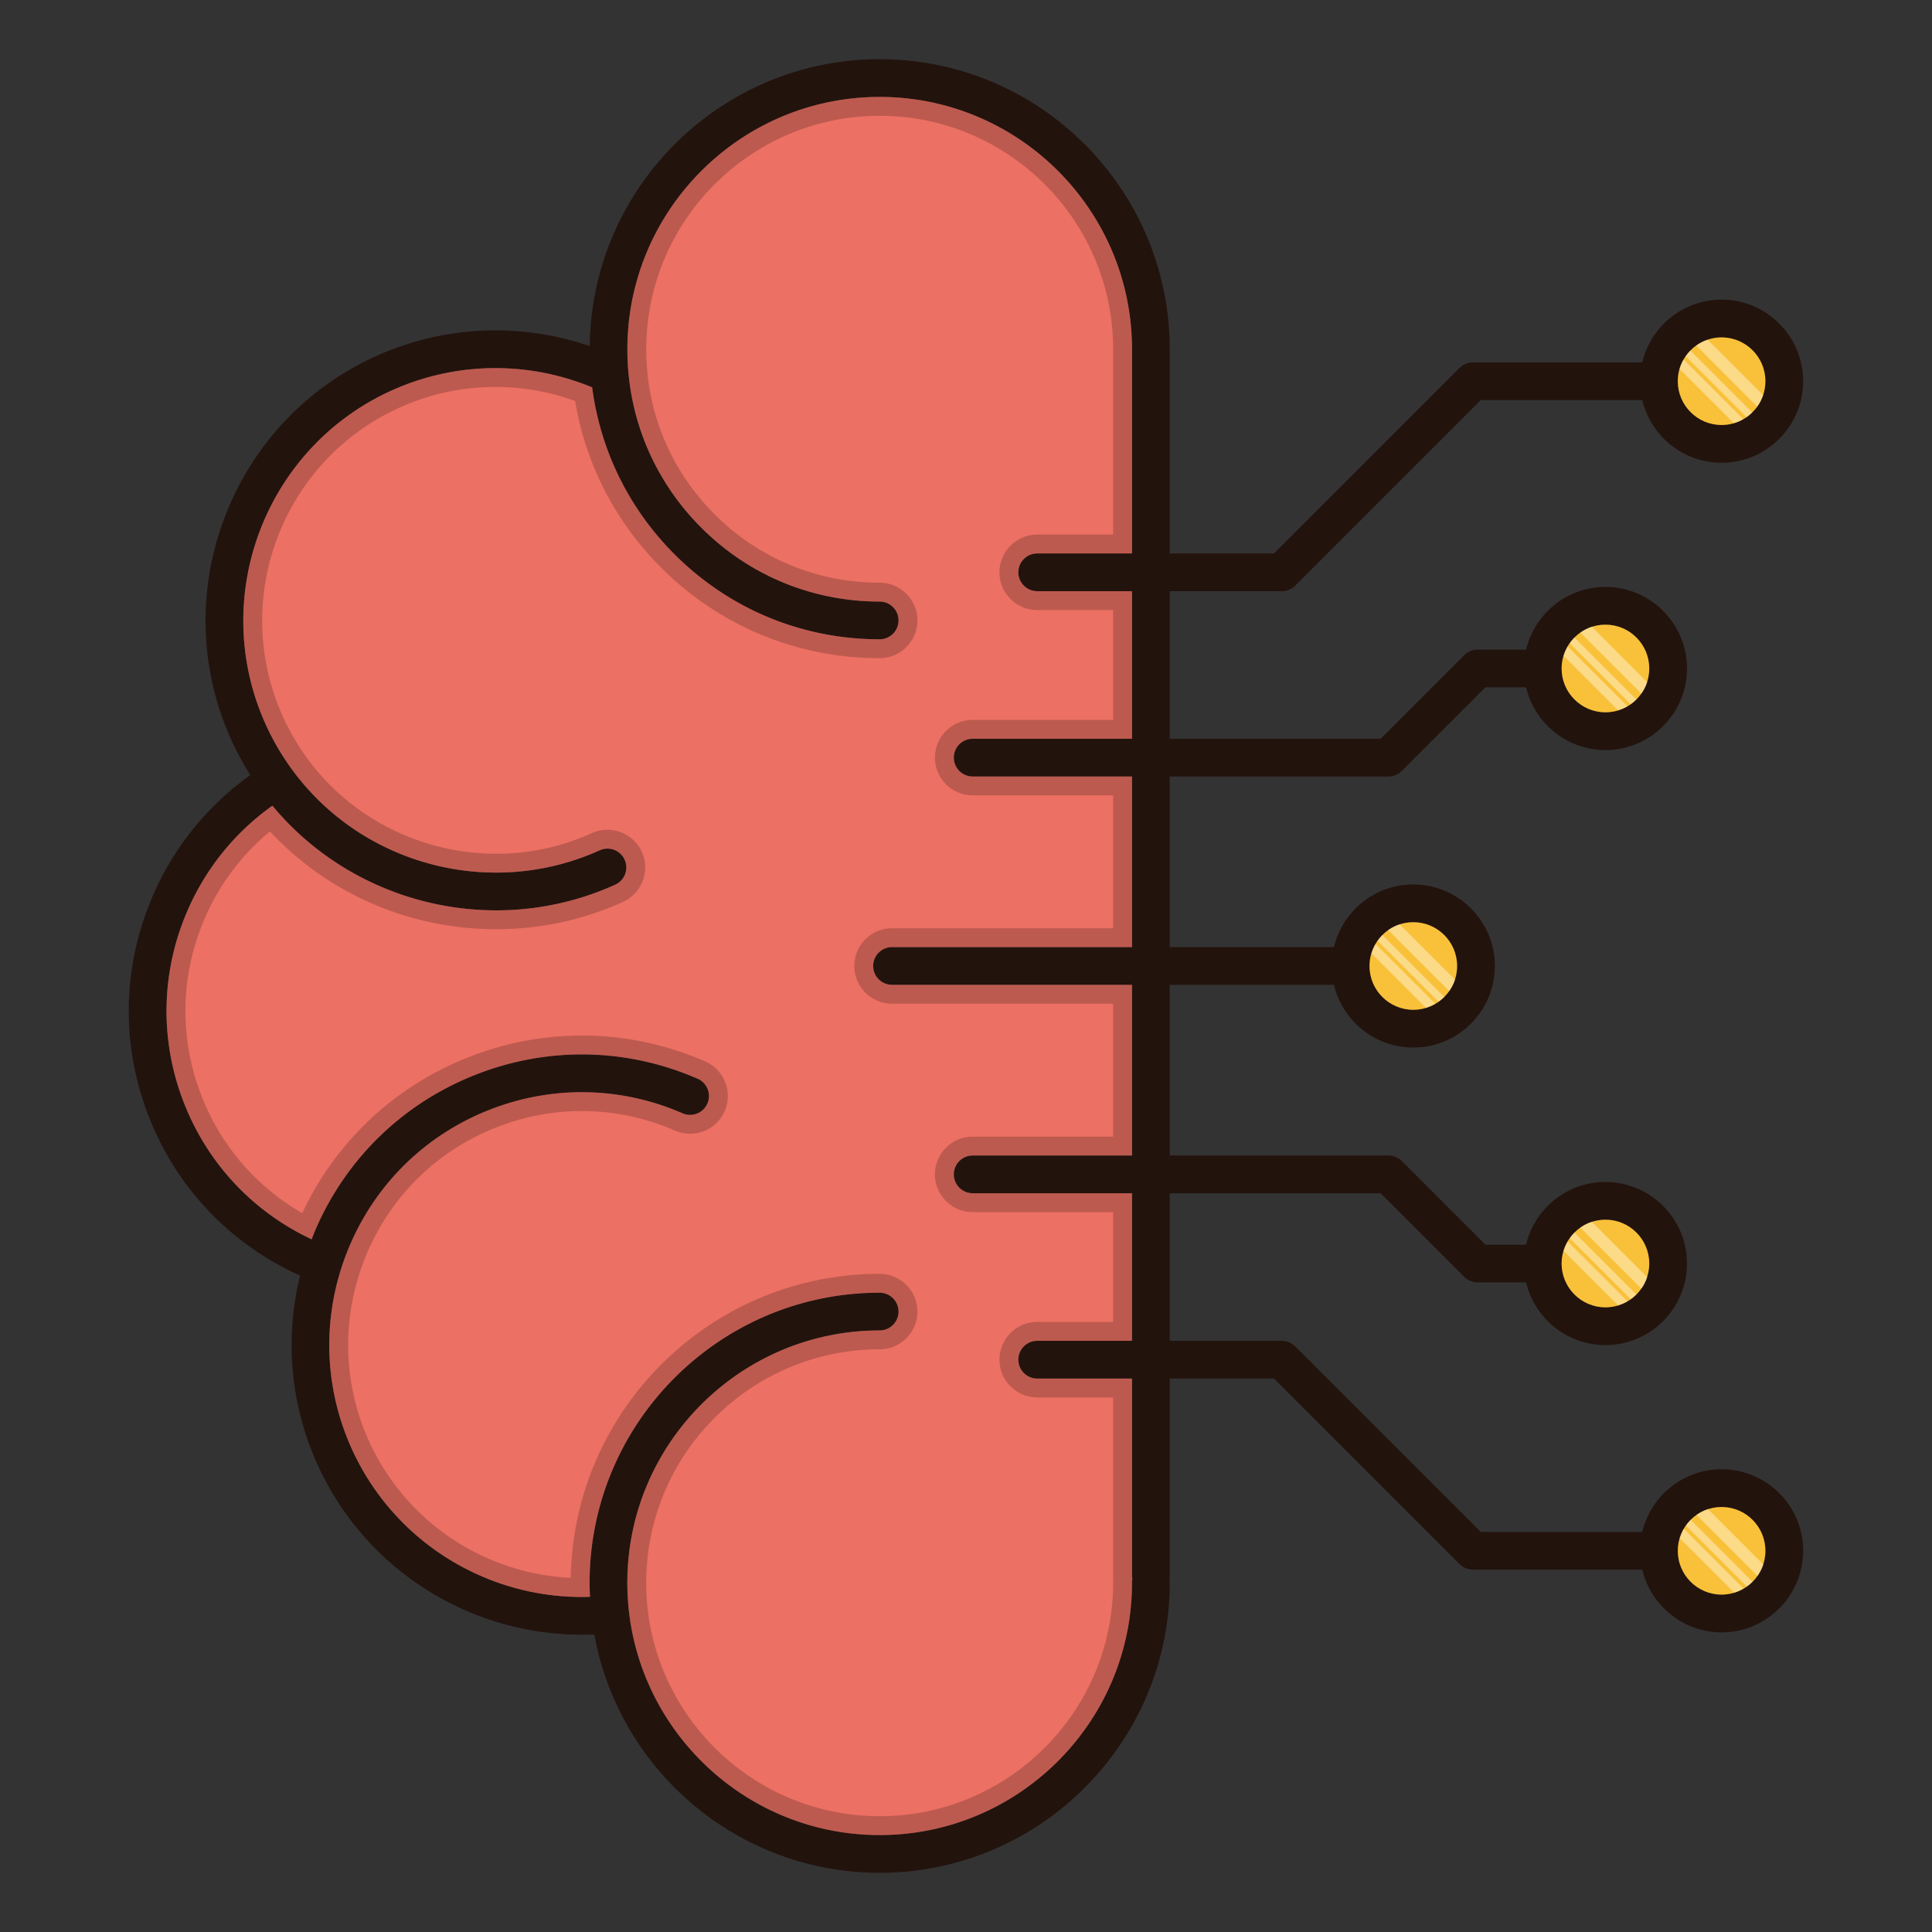 <?xml version="1.0" standalone="no"?><!DOCTYPE svg PUBLIC "-//W3C//DTD SVG 1.1//EN" "http://www.w3.org/Graphics/SVG/1.1/DTD/svg11.dtd"><svg t="1625812211960" class="icon" viewBox="0 0 1024 1024" version="1.1" xmlns="http://www.w3.org/2000/svg" p-id="55303" xmlns:xlink="http://www.w3.org/1999/xlink" width="200" height="200"><rect x="0" y="0" width="1024" height="1024" fill="#333333" stroke="none"/><defs><style type="text/css"></style></defs><path d="M912.48 778.74c-20.38 0-37.52 14.18-42.04 33.2h-85.62l-98.36-98.36c-0.24-0.24-0.52-0.42-0.78-0.64-0.24-0.2-0.46-0.4-0.72-0.58-0.4-0.26-0.82-0.48-1.24-0.68-0.16-0.08-0.3-0.18-0.46-0.24-0.52-0.22-1.06-0.38-1.6-0.5-0.1-0.02-0.18-0.06-0.26-0.08-0.7-0.14-1.4-0.2-2.08-0.2h-59.34v-78.22h111.76l44.28 44.28c0.48 0.48 1.02 0.92 1.6 1.32 0.04 0.02 0.1 0.04 0.14 0.06 0.5 0.32 1.04 0.62 1.6 0.84 0.08 0.04 0.16 0.06 0.26 0.08 1.1 0.42 2.28 0.68 3.52 0.68h25.74c4.52 19.02 21.64 33.22 42.04 33.22 23.82 0 43.22-19.4 43.22-43.24 0-23.82-19.4-43.22-43.22-43.22-20.4 0-37.54 14.2-42.06 33.24h-21.58l-44.32-44.34h-0.02c-0.46-0.46-0.96-0.88-1.52-1.24-0.22-0.16-0.48-0.26-0.72-0.4-0.34-0.18-0.64-0.38-1-0.52-0.3-0.12-0.64-0.2-0.96-0.3-0.3-0.08-0.58-0.2-0.9-0.26-0.6-0.12-1.22-0.18-1.84-0.18-0.04 0-0.08-0.02-0.12-0.02h-115.9v-90.46h87.04c4.52 19.04 21.66 33.24 42.06 33.24 23.82 0 43.22-19.38 43.22-43.22s-19.4-43.22-43.22-43.22c-20.4 0-37.52 14.18-42.04 33.2h-87.06v-90.42h115.9c0.66 0 1.32-0.08 1.98-0.2 0.2-0.04 0.38-0.12 0.56-0.18 0.44-0.1 0.88-0.22 1.3-0.4 0.26-0.1 0.48-0.24 0.7-0.36 0.36-0.18 0.7-0.34 1.02-0.56 0.4-0.26 0.74-0.58 1.08-0.88 0.14-0.12 0.3-0.22 0.44-0.36l44.32-44.32h21.58c4.54 19.04 21.66 33.24 42.06 33.24 23.82 0 43.22-19.4 43.22-43.24 0-23.82-19.4-43.22-43.22-43.22-20.4 0-37.52 14.2-42.04 33.22h-25.74c-0.3 0-0.58 0.06-0.88 0.1-0.36 0.02-0.72 0.04-1.06 0.1-0.4 0.08-0.78 0.22-1.18 0.34-0.22 0.08-0.46 0.14-0.68 0.22-0.44 0.18-0.82 0.42-1.22 0.64-0.16 0.1-0.34 0.18-0.52 0.28-0.56 0.38-1.08 0.8-1.56 1.28l-44.3 44.3h-111.76v-78.22h59.42c1.32 0 2.64-0.28 3.88-0.8l0.12-0.06c1.12-0.48 2.16-1.16 3.06-2.06l98.36-98.36h85.62c4.52 19.02 21.66 33.2 42.04 33.2 23.84 0 43.22-19.38 43.22-43.22 0-23.82-19.38-43.22-43.22-43.22-20.4 0-37.52 14.2-42.04 33.24h-89.72c-0.68-0.02-1.34 0.06-2.02 0.2-0.14 0.02-0.26 0.08-0.4 0.12-0.5 0.12-0.98 0.24-1.46 0.44-0.16 0.08-0.3 0.16-0.44 0.24-0.44 0.2-0.88 0.42-1.28 0.7-0.1 0.06-0.18 0.14-0.28 0.22-0.42 0.3-0.84 0.62-1.22 1l-98.36 98.36h-55.28V185c-0.06-84.72-69-153.62-153.74-153.62-84.2 0-152.78 68.06-153.68 152.06a153.692 153.692 0 0 0-113.32 5.34c-77.2 35-111.56 126.28-76.6 203.48 2.92 6.44 6.3 12.64 10.02 18.56-22.6 16.12-40.32 37.94-51.52 63.66-16.42 37.64-17.18 79.42-2.16 117.64 14.8 37.64 43.2 67.38 80.08 83.96-17.88 72.26 18.72 147.42 87.9 177.56a154.08 154.08 0 0 0 61.4 12.8c2.2 0 4.42-0.08 6.64-0.16 12.96 71.74 75.82 126.34 151.24 126.34 84.76 0 153.74-68.96 153.74-153.72 0-0.68-0.08-1.34-0.2-1.98 0.14-0.66 0.2-1.34 0.2-2.04v-104.22h55.28l98.36 98.36c0.42 0.42 0.88 0.78 1.36 1.12 0.04 0.04 0.08 0.08 0.12 0.1 0.46 0.3 0.92 0.54 1.4 0.76 0.1 0.04 0.22 0.12 0.32 0.16 0.54 0.24 1.08 0.38 1.64 0.52l0.24 0.06c0.66 0.14 1.32 0.22 1.98 0.22 0.02 0 0.04-0.02 0.06-0.02h89.7c4.52 19.04 21.64 33.24 42.04 33.24 23.84 0 43.22-19.4 43.22-43.22 0-23.84-19.38-43.22-43.22-43.22z m-61.56-132.28c12.8 0 23.22 10.42 23.22 23.22 0 12.82-10.42 23.24-23.22 23.24-12.82 0-23.24-10.42-23.24-23.24 0-12.8 10.42-23.22 23.24-23.22z m-101.84-157.68c12.8 0 23.22 10.42 23.22 23.22s-10.42 23.22-23.22 23.22c-12.82 0-23.22-10.42-23.22-23.22s10.4-23.22 23.22-23.22z m101.84-157.7c12.8 0 23.22 10.42 23.22 23.22 0 12.82-10.42 23.24-23.22 23.24-12.82 0-23.24-10.42-23.24-23.24 0-12.8 10.42-23.22 23.24-23.22z m61.56-152.26c12.8 0 23.22 10.42 23.22 23.22 0 12.82-10.42 23.22-23.22 23.22-12.8 0-23.22-10.4-23.22-23.22 0-12.8 10.42-23.22 23.22-23.22zM599.98 838.9c0 73.74-60 133.72-133.74 133.72s-133.72-59.98-133.74-133.72c0-73.74 60-133.74 133.74-133.74 5.52 0 10-4.48 10-10s-4.48-10-10-10c-84.76 0-153.74 68.96-153.74 153.74 0 2.5 0.08 4.98 0.2 7.46-19.7 0.66-39.5-3.1-57.76-11.06-62.62-27.28-94.6-96.98-74.36-162.1 1.48-4.76 3.22-9.44 5.18-13.94 14.26-32.74 40.42-57.98 73.66-71.04 33.26-13.06 69.6-12.4 102.34 1.86 5.06 2.2 10.96-0.1 13.16-5.16a10.004 10.004 0 0 0-5.16-13.18c-37.66-16.4-79.44-17.16-117.64-2.14-38.22 15.02-68.3 44.04-84.7 81.68-0.8 1.82-1.52 3.7-2.24 5.58-31.06-14.58-54.98-40.02-67.58-72.06-13.06-33.24-12.4-69.58 1.86-102.34 9.78-22.42 25.22-41.4 44.92-55.42 29.68 35.8 73.68 55.46 118.64 55.46a152.74 152.74 0 0 0 63.06-13.6 10 10 0 0 0 5-13.24 10.01 10.01 0 0 0-13.24-4.98c-57.5 26.02-126.12 7.94-163.2-43.02a132.794 132.794 0 0 1-13.78-23.64c-30.42-67.16-0.52-146.58 66.64-177.02 33.8-15.3 72.24-15.82 106.36-1.68 4.36 33.4 19.46 64.28 43.68 88.5 29.02 29.04 67.64 45.02 108.7 45.02 5.52 0 10-4.48 10-10s-4.48-10-10-10c-35.72 0-69.3-13.9-94.56-39.18-25.26-25.26-39.18-58.84-39.16-94.56 0-73.74 59.98-133.72 133.72-133.72s133.74 59.98 133.74 133.72v108.24h-50.24c-5.52 0-10 4.46-10 10 0 5.52 4.48 10 10 10h50.24v78.22h-84.44c-5.52 0-10 4.48-10 10s4.48 10 10 10h84.44v90.42H472.8c-5.52 0-10 4.48-10 10s4.48 10 10 10h127.18v90.46h-84.44c-5.52 0-10 4.48-10 10s4.48 10 10 10h84.44v78.22h-50.24c-5.52 0-10 4.48-10 10s4.48 10 10 10h50.24v104.22c0 0.68 0.08 1.34 0.2 1.98-0.14 0.66-0.2 1.34-0.2 2.04z m312.5 6.28c-12.8 0-23.22-10.42-23.22-23.22 0-12.82 10.42-23.22 23.22-23.22 12.8 0 23.22 10.4 23.22 23.22 0 12.8-10.42 23.22-23.22 23.22z" fill="#23130D" p-id="55304"></path><path d="M935.7 821.96c0 12.8-10.42 23.22-23.22 23.22-12.8 0-23.22-10.42-23.22-23.22 0-12.82 10.42-23.22 23.22-23.22 12.8 0 23.22 10.4 23.22 23.22zM874.14 669.68c0 12.82-10.42 23.24-23.22 23.24-12.82 0-23.24-10.42-23.24-23.24 0-12.8 10.42-23.22 23.24-23.22 12.8 0 23.22 10.42 23.22 23.22zM772.3 512c0 12.8-10.42 23.22-23.22 23.22-12.82 0-23.22-10.42-23.22-23.22s10.4-23.22 23.22-23.22c12.8 0 23.22 10.42 23.22 23.22zM935.7 202.04c0 2.6-0.42 5.1-1.22 7.42-0.74 2.18-1.78 4.22-3.1 6.06-0.8 1.1-1.68 2.14-2.66 3.08-0.92 0.92-1.92 1.76-3 2.5-0.56 0.4-1.12 0.76-1.72 1.08-1.56 0.92-3.26 1.64-5.02 2.14-2.06 0.62-4.24 0.94-6.5 0.94-12.8 0-23.22-10.4-23.22-23.22 0-2.26 0.32-4.44 0.92-6.5 0.52-1.76 1.24-3.46 2.16-5.02 0.32-0.58 0.68-1.16 1.08-1.7 0.74-1.08 1.58-2.08 2.5-3.02 0.94-0.98 1.98-1.86 3.1-2.66 1.84-1.32 3.88-2.38 6.06-3.1 2.32-0.8 4.82-1.22 7.4-1.22 12.8 0 23.22 10.42 23.22 23.22zM874.14 354.3c0 12.82-10.42 23.24-23.22 23.24-12.82 0-23.24-10.42-23.24-23.24 0-12.8 10.42-23.22 23.24-23.22 12.8 0 23.22 10.42 23.22 23.22z" fill="#F9C139" p-id="55305"></path><path d="M600.18 836.86c-0.14 0.66-0.2 1.34-0.2 2.04 0 73.74-60 133.72-133.74 133.72s-133.72-59.98-133.74-133.72c0-73.74 60-133.74 133.74-133.74 5.52 0 10-4.48 10-10s-4.48-10-10-10c-84.76 0-153.74 68.96-153.74 153.74 0 2.5 0.08 4.98 0.2 7.46-19.7 0.66-39.5-3.1-57.76-11.06-62.62-27.28-94.6-96.98-74.36-162.1 1.48-4.76 3.22-9.44 5.18-13.94 14.26-32.74 40.42-57.98 73.66-71.04 33.26-13.06 69.6-12.4 102.34 1.86 5.06 2.2 10.96-0.1 13.16-5.16a10.004 10.004 0 0 0-5.16-13.18c-37.66-16.4-79.44-17.16-117.64-2.14-38.22 15.02-68.3 44.04-84.7 81.68-0.8 1.82-1.52 3.7-2.24 5.58-31.06-14.58-54.98-40.02-67.58-72.06-13.06-33.24-12.4-69.58 1.86-102.34 9.78-22.42 25.22-41.4 44.92-55.42 29.68 35.8 73.68 55.46 118.64 55.46a152.74 152.74 0 0 0 63.06-13.6 10 10 0 0 0 5-13.24 10.01 10.01 0 0 0-13.24-4.98c-57.5 26.02-126.12 7.94-163.2-43.02a132.794 132.794 0 0 1-13.78-23.64c-30.42-67.16-0.52-146.58 66.64-177.02 33.8-15.3 72.24-15.82 106.36-1.68 4.36 33.4 19.46 64.28 43.68 88.5 29.02 29.04 67.64 45.02 108.7 45.02 5.52 0 10-4.48 10-10s-4.48-10-10-10c-35.72 0-69.3-13.9-94.56-39.18-25.26-25.26-39.18-58.84-39.16-94.56 0-73.74 59.98-133.72 133.72-133.72s133.74 59.98 133.74 133.72v108.24h-50.24c-5.52 0-10 4.46-10 10 0 5.52 4.48 10 10 10h50.24v78.22h-84.44c-5.52 0-10 4.48-10 10s4.48 10 10 10h84.44v90.42H472.8c-5.52 0-10 4.48-10 10s4.48 10 10 10h127.18v90.46h-84.44c-5.52 0-10 4.48-10 10s4.48 10 10 10h84.44v78.22h-50.24c-5.52 0-10 4.48-10 10s4.48 10 10 10h50.24v104.22c0 0.68 0.08 1.34 0.2 1.98z" fill="#EC7063" p-id="55306"></path><path d="M466.24 61.38c68.23 0 123.74 55.5 123.74 123.72v98.24h-40.24c-11.028 0-20 8.972-20 20s8.972 20 20 20h40.24v58.22h-74.44c-11.028 0-20 8.972-20 20s8.972 20 20 20h74.44v70.42H472.8c-11.028 0-20 8.972-20 20s8.972 20 20 20h117.18v70.46h-74.44c-11.028 0-20 8.972-20 20s8.972 20 20 20h74.44v58.22h-40.24c-11.028 0-20 8.972-20 20s8.972 20 20 20h40.24v94.22c0 0.648 0.034 1.298 0.1 1.962-0.066 0.674-0.1 1.36-0.1 2.058 0 68.22-55.51 123.72-123.74 123.72-68.212 0-123.722-55.502-123.74-123.72 0-68.23 55.51-123.74 123.74-123.74 11.028 0 20-8.972 20-20s-8.972-20-20-20c-89.416 0-162.322 72.046-163.72 161.136a124.638 124.638 0 0 1-43.586-10.164c-57.95-25.246-87.53-89.716-68.804-149.962a126.652 126.652 0 0 1 4.8-12.916c13.198-30.302 37.402-53.644 68.148-65.724 14.608-5.736 29.854-8.646 45.312-8.646 16.976 0 33.59 3.488 49.386 10.368a19.898 19.898 0 0 0 7.982 1.664 19.976 19.976 0 0 0 18.33-11.99c4.412-10.096-0.212-21.912-10.33-26.352-20.89-9.096-42.882-13.71-65.37-13.71-20.47 0-40.632 3.846-59.922 11.43-39.244 15.422-70.436 44.702-88.27 82.702-24.234-13.946-42.958-35.588-53.286-61.85-12.084-30.754-11.472-64.382 1.718-94.684a123.672 123.672 0 0 1 34.426-45.796c30.862 33.06 74.056 51.838 119.968 51.838 23.34 0 45.944-4.876 67.182-14.488 10.054-4.548 14.536-16.424 9.984-26.486a20.058 20.058 0 0 0-18.224-11.738 19.88 19.88 0 0 0-8.244 1.782c-16.028 7.252-33.1 10.93-50.744 10.93-39.66 0-77.136-18.962-100.262-50.744a122.834 122.834 0 0 1-12.742-21.862c-28.148-62.144-0.488-135.618 61.654-163.784a122.788 122.788 0 0 1 50.966-11.006 123.14 123.14 0 0 1 42.236 7.43c5.616 33.588 21.32 64.032 45.642 88.354 30.9 30.922 72.016 47.952 115.774 47.952 11.028 0 20-8.972 20-20s-8.972-20-20-20c-33.06 0-64.13-12.874-87.488-36.25-23.382-23.382-36.25-54.452-36.232-87.49C342.52 116.88 398.02 61.38 466.24 61.38m0-10c-73.74 0-133.72 59.98-133.72 133.72-0.02 35.72 13.9 69.3 39.16 94.56 25.26 25.28 58.84 39.18 94.56 39.18 5.52 0 10 4.48 10 10s-4.48 10-10 10c-41.06 0-79.68-15.98-108.7-45.02-24.22-24.22-39.32-55.1-43.68-88.5a133.88 133.88 0 0 0-51.27-10.216 133.516 133.516 0 0 0-55.09 11.896c-67.16 30.44-97.06 109.86-66.64 177.02 3.8 8.4 8.44 16.34 13.78 23.64 25.698 35.318 66.536 54.84 108.332 54.84a132.93 132.93 0 0 0 54.868-11.82 10.016 10.016 0 0 1 13.24 4.98 10 10 0 0 1-5 13.24 152.74 152.74 0 0 1-63.06 13.6c-44.96 0-88.96-19.66-118.64-55.46-19.7 14.02-35.14 33-44.92 55.42-14.26 32.76-14.92 69.1-1.86 102.34 12.6 32.04 36.52 57.48 67.58 72.06 0.72-1.88 1.44-3.76 2.24-5.58 16.4-37.64 46.48-66.66 84.7-81.68 18.218-7.164 37.252-10.738 56.264-10.738 20.852 0 41.678 4.3 61.376 12.878a10.004 10.004 0 0 1 5.16 13.18 9.984 9.984 0 0 1-9.166 5.994 9.994 9.994 0 0 1-3.994-0.834c-17.126-7.458-35.234-11.196-53.374-11.196-16.54 0-33.104 3.108-48.966 9.336-33.24 13.06-59.4 38.3-73.66 71.04-1.96 4.5-3.7 9.18-5.18 13.94-20.24 65.12 11.74 134.82 74.36 162.1a133.67 133.67 0 0 0 57.76 11.06c-0.12-2.48-0.2-4.96-0.2-7.46 0-84.78 68.98-153.74 153.74-153.74 5.52 0 10 4.48 10 10s-4.48 10-10 10c-73.74 0-133.74 60-133.74 133.74 0.02 73.74 60 133.72 133.74 133.72s133.74-59.98 133.74-133.72c0-0.7 0.06-1.38 0.2-2.04-0.12-0.64-0.2-1.3-0.2-1.98v-104.22h-50.24c-5.52 0-10-4.48-10-10s4.48-10 10-10h50.24v-78.22h-84.44c-5.52 0-10-4.48-10-10s4.48-10 10-10h84.44v-90.46H472.8c-5.52 0-10-4.48-10-10s4.48-10 10-10h127.18v-90.42h-84.44c-5.52 0-10-4.48-10-10s4.48-10 10-10h84.44v-78.22h-50.24c-5.52 0-10-4.48-10-10 0-5.54 4.48-10 10-10h50.24V185.1c0-73.74-60-133.72-133.74-133.72z" opacity=".2" p-id="55307"></path><path d="M924 222.18c-1.56 0.92-3.26 1.64-5.02 2.14l-28.8-28.78c0.52-1.76 1.24-3.46 2.16-5.02L924 222.18zM928.72 218.6c-0.92 0.92-1.92 1.76-3 2.5l-32.3-32.28c0.74-1.08 1.58-2.08 2.5-3.02l32.8 32.8zM934.48 209.46c-0.74 2.18-1.78 4.22-3.1 6.06l-32.36-32.38c1.84-1.32 3.88-2.38 6.06-3.1l29.4 29.42z" fill="#FFFFFF" opacity=".4" p-id="55308"></path><path d="M862.58 374.31c-1.56 0.92-3.26 1.64-5.02 2.14l-28.8-28.78c0.52-1.76 1.24-3.46 2.16-5.02l31.66 31.66zM867.3 370.73c-0.92 0.92-1.92 1.76-3 2.5L832 340.95c0.74-1.08 1.58-2.08 2.5-3.02l32.8 32.8zM873.06 361.59c-0.74 2.18-1.78 4.22-3.1 6.06l-32.36-32.38c1.84-1.32 3.88-2.38 6.06-3.1l29.4 29.42z" fill="#FFFFFF" opacity=".4" p-id="55309"></path><path d="M760.75 532c-1.56 0.92-3.26 1.64-5.02 2.14l-28.8-28.78c0.52-1.76 1.24-3.46 2.16-5.02l31.66 31.66zM765.47 528.42c-0.92 0.92-1.92 1.76-3 2.5l-32.3-32.28c0.74-1.08 1.58-2.08 2.5-3.02l32.8 32.8zM771.23 519.28c-0.74 2.18-1.78 4.22-3.1 6.06l-32.36-32.38c1.84-1.32 3.88-2.38 6.06-3.1l29.4 29.42z" fill="#FFFFFF" opacity=".4" p-id="55310"></path><path d="M862.58 689.69c-1.56 0.92-3.26 1.64-5.02 2.14l-28.8-28.78c0.52-1.76 1.24-3.46 2.16-5.02l31.66 31.66zM867.3 686.11c-0.92 0.92-1.92 1.76-3 2.5L832 656.33c0.74-1.08 1.58-2.08 2.5-3.02l32.8 32.8zM873.06 676.97c-0.74 2.18-1.78 4.22-3.1 6.06l-32.36-32.38c1.84-1.32 3.88-2.38 6.06-3.1l29.4 29.42z" fill="#FFFFFF" opacity=".4" p-id="55311"></path><path d="M924.15 841.96c-1.56 0.92-3.26 1.64-5.02 2.14l-28.8-28.78c0.52-1.76 1.24-3.46 2.16-5.02l31.66 31.66zM928.87 838.38c-0.92 0.92-1.92 1.76-3 2.5l-32.3-32.28c0.74-1.08 1.58-2.08 2.5-3.02l32.8 32.8zM934.63 829.24c-0.74 2.18-1.78 4.22-3.1 6.06l-32.36-32.38c1.84-1.32 3.88-2.38 6.06-3.1l29.4 29.42z" fill="#FFFFFF" opacity=".4" p-id="55312"></path></svg>